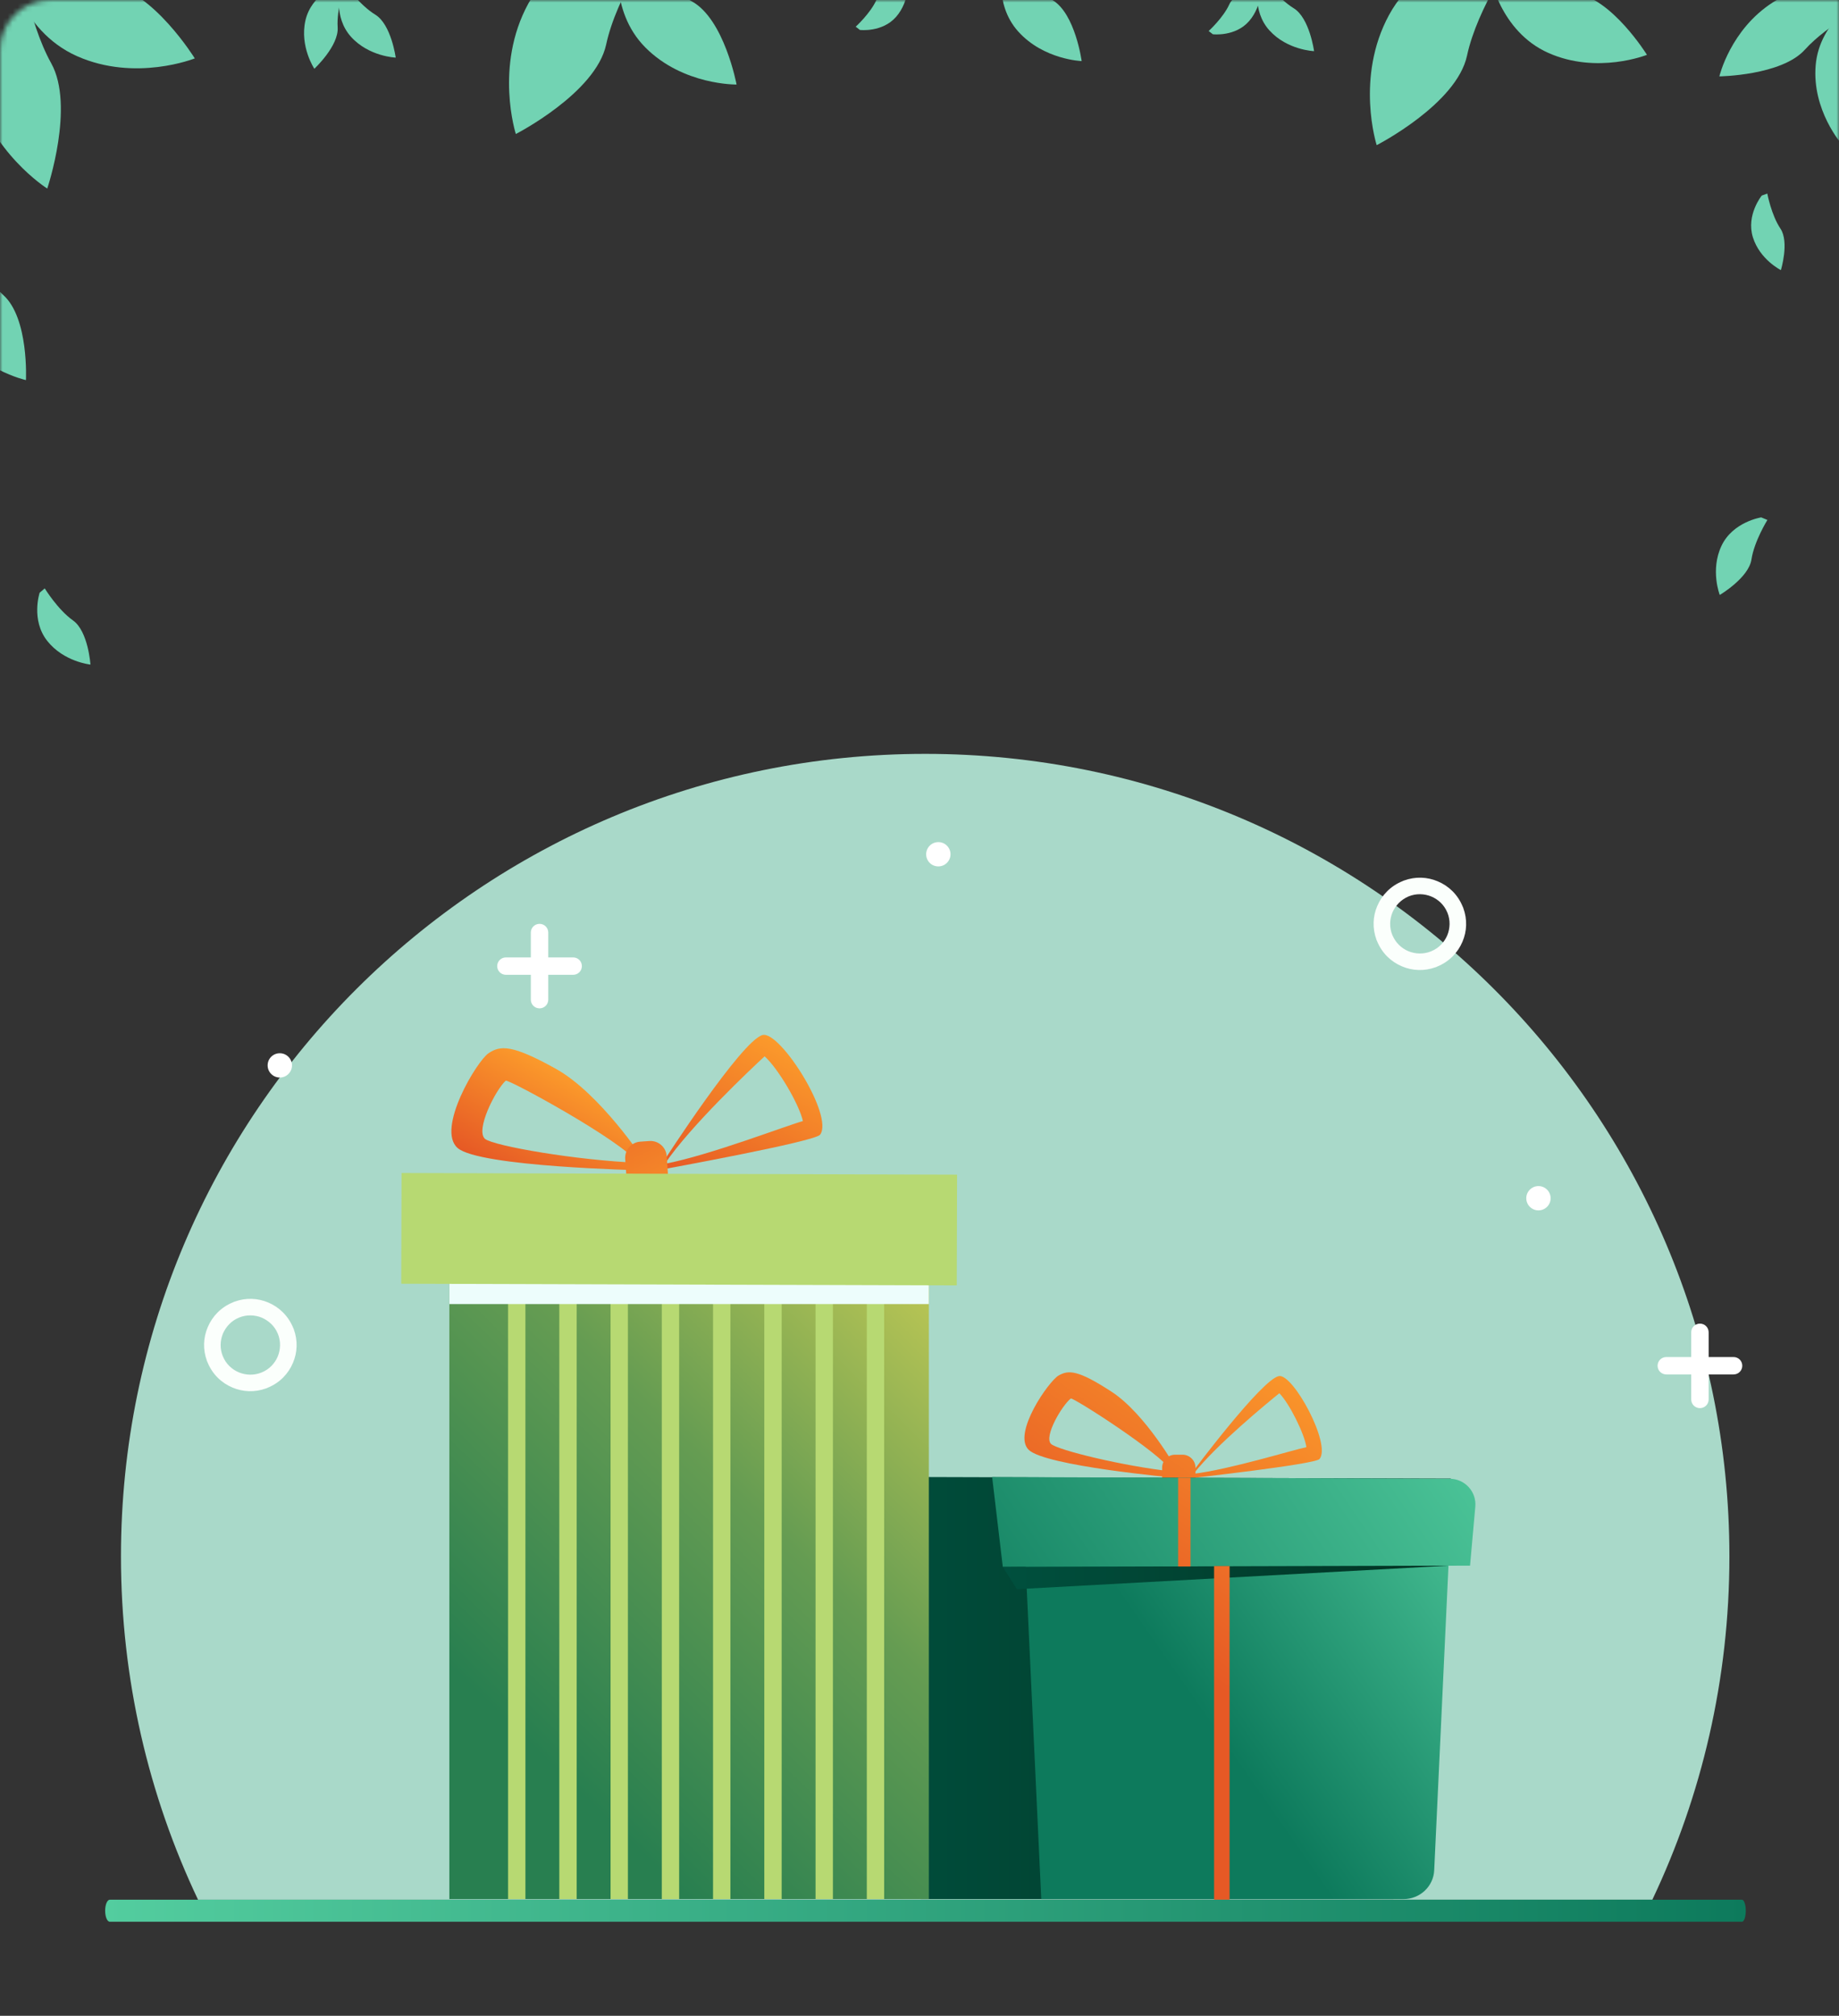 <svg width="365" height="400" viewBox="0 0 365 400" fill="none" xmlns="http://www.w3.org/2000/svg">
<rect x="0" y="0" width="365" height="400" fill="#333333" stroke="none"/>
<mask id="mask0_1001_74" style="mask-type:alpha" maskUnits="userSpaceOnUse" x="0" y="0" width="365" height="400">
<path d="M0 10C0 4.477 4.477 0 10 0H365V400H10C4.477 400 0 395.523 0 390V10Z" fill="#CFF0E5"/>
</mask>
<g mask="url(#mask0_1001_74)">
<path d="M0.627 -7.98C0.627 -7.98 -8.686 2.95 -5.361 16.593C-2.035 30.238 9.378 37.418 9.378 37.418C9.378 37.418 14.887 21.061 10.169 12.565C5.45 4.069 3.767 -8.923 3.767 -8.923L0.627 -7.98Z" fill="#72D3B3"/>
<path d="M1.379 -7.367C1.379 -7.367 3.669 5.979 15.281 11.14C26.893 16.3 38.66 11.586 38.66 11.586C38.66 11.586 30.299 -1.903 21.517 -3.082C12.737 -4.258 2.548 -10.313 2.548 -10.313L1.379 -7.367Z" fill="#72D3B3"/>
<path d="M369.849 -1.285C369.849 -1.285 360.294 -4.927 351.863 0.476C343.432 5.88 341.255 15.156 341.255 15.156C341.255 15.156 353.584 14.998 358.214 9.87C362.845 4.743 371.22 0.583 371.22 0.583L369.849 -1.285Z" fill="#72D3B3"/>
<path d="M369.61 -0.641C369.61 -0.641 361.137 4.006 360.371 12.941C359.605 21.876 365.539 28.604 365.539 28.604C365.539 28.604 372.687 19.884 371.429 13.766C370.17 7.648 371.874 -0.55 371.874 -0.55L369.61 -0.641Z" fill="#72D3B3"/>
<path d="M126.822 -13.123C126.822 -13.123 111.631 -11.711 104.852 0.723C98.073 13.156 102.382 26.592 102.382 26.592C102.382 26.592 118.247 18.464 120.31 8.833C122.373 -0.799 130.036 -11.58 130.036 -11.58L126.822 -13.123Z" fill="#72D3B3"/>
<path d="M295.692 -4.979C295.692 -4.979 297.607 6.188 307.323 10.506C317.039 14.824 326.883 10.88 326.883 10.88C326.883 10.88 319.889 -0.409 312.542 -1.392C305.195 -2.377 296.671 -7.445 296.671 -7.445L295.692 -4.979Z" fill="#72D3B3"/>
<path d="M297.683 -10.912C297.683 -10.912 282.491 -9.5 275.713 2.934C268.934 15.368 273.242 28.803 273.242 28.803C273.242 28.803 289.107 20.675 291.17 11.044C293.234 1.413 300.897 -9.368 300.897 -9.368L297.683 -10.912Z" fill="#72D3B3"/>
<path d="M122.902 -9.085C122.902 -9.085 120.653 1.985 128.13 9.461C135.609 16.938 146.192 16.774 146.192 16.774C146.192 16.774 143.761 3.784 137.282 0.25C130.803 -3.283 124.703 -11.031 124.703 -11.031L122.902 -9.085Z" fill="#72D3B3"/>
<path d="M67.105 -3.139C67.105 -3.139 61.78 -1.088 60.617 4.078C59.457 9.243 62.39 13.645 62.39 13.645C62.39 13.645 67.266 9.108 67.018 5.431C66.77 1.753 68.421 -2.907 68.421 -2.907L67.105 -3.139Z" fill="#72D3B3"/>
<path d="M7.865 117.62C7.865 117.62 6.089 123.011 9.377 127.175C12.665 131.341 17.954 131.874 17.954 131.874C17.954 131.874 17.511 125.253 14.487 123.114C11.465 120.974 8.879 116.753 8.879 116.753L7.865 117.62Z" fill="#72D3B3"/>
<path d="M349.556 102.667C349.556 102.667 343.911 103.537 341.664 108.337C339.416 113.136 341.333 118.061 341.333 118.061C341.333 118.061 347.075 114.665 347.624 111.021C348.174 107.375 350.791 103.174 350.791 103.174L349.556 102.667Z" fill="#72D3B3"/>
<path d="M349.669 38.806C349.669 38.806 346.525 42.672 347.913 47.099C349.301 51.525 353.465 53.597 353.465 53.597C353.465 53.597 355.176 48.037 353.37 45.352C351.565 42.666 350.77 38.41 350.77 38.41L349.669 38.806Z" fill="#72D3B3"/>
<path d="M67.525 -2.131C67.525 -2.131 66.11 3.365 69.669 7.305C73.227 11.245 78.54 11.432 78.54 11.432C78.54 11.432 77.656 4.854 74.496 2.917C71.338 0.981 68.477 -3.061 68.477 -3.061L67.525 -2.131Z" fill="#72D3B3"/>
<path d="M249.797 -3.414C249.797 -3.414 248.382 2.082 251.941 6.022C255.5 9.962 260.812 10.149 260.812 10.149C260.812 10.149 259.928 3.57 256.768 1.634C253.61 -0.302 250.749 -4.344 250.749 -4.344L249.797 -3.414Z" fill="#72D3B3"/>
<path d="M240.722 6.798C240.722 6.798 245.187 7.338 247.926 4.178C250.665 1.018 250.272 -3.121 250.272 -3.121C250.272 -3.121 245.187 -1.768 243.985 0.879C242.783 3.525 239.894 6.153 239.894 6.153L240.722 6.798Z" fill="#72D3B3"/>
<path d="M170.669 5.942C170.669 5.942 175.135 6.482 177.873 3.322C180.612 0.162 180.22 -3.977 180.22 -3.977C180.22 -3.977 175.135 -2.624 173.933 0.023C172.73 2.669 169.841 5.297 169.841 5.297L170.669 5.942Z" fill="#72D3B3"/>
<path d="M199.068 -7.106C199.068 -7.106 197.063 0.684 202.109 6.27C207.152 11.857 214.685 12.122 214.685 12.122C214.685 12.122 213.431 2.797 208.953 0.051C204.476 -2.694 200.421 -8.424 200.421 -8.424L199.068 -7.106Z" fill="#72D3B3"/>
<path d="M-10.353 47.019C-10.353 47.019 -14.79 56.568 -9.634 64.941C-4.477 73.313 5.148 75.424 5.148 75.424C5.148 75.424 5.76 63.134 0.654 58.549C-4.452 53.965 -8.3 45.641 -8.3 45.641L-10.353 47.019Z" fill="#72D3B3"/>
</g>
<g clip-path="url(#clip0_1001_74)">
<path fill-rule="evenodd" clip-rule="evenodd" d="M183.629 149.592C271.788 149.592 343.248 220.89 343.248 308.848C343.248 333.207 337.756 356.307 327.951 376.967H39.306C29.502 356.307 24.009 333.207 24.009 308.848C24.009 220.89 95.47 149.592 183.629 149.592Z" fill="#A9D9C9"/>
<path fill-rule="evenodd" clip-rule="evenodd" d="M108.817 198.366C108.817 199.325 108.048 200.092 107.087 200.092C106.125 200.092 105.356 199.325 105.356 198.366V185.049C105.356 184.09 106.125 183.323 107.087 183.323C108.048 183.323 108.817 184.09 108.817 185.049V198.366Z" fill="white"/>
<path fill-rule="evenodd" clip-rule="evenodd" d="M113.76 189.981C114.722 189.981 115.49 190.748 115.49 191.707C115.49 192.667 114.722 193.434 113.76 193.434H100.413C99.452 193.434 98.683 192.667 98.683 191.707C98.683 190.748 99.452 189.981 100.413 189.981H113.76V189.981Z" fill="white"/>
<path fill-rule="evenodd" clip-rule="evenodd" d="M58.174 263.444L58.312 263.745V263.773C59.135 266.02 59.026 268.376 58.147 270.431C57.24 272.596 55.51 274.404 53.148 275.363L52.846 275.5H52.819C50.567 276.322 48.205 276.213 46.145 275.336C43.975 274.432 42.163 272.705 41.202 270.349L41.064 270.048V270.02C40.24 267.773 40.35 265.417 41.229 263.362C42.135 261.197 43.865 259.388 46.227 258.429L46.529 258.292H46.557C48.809 257.47 51.171 257.58 53.231 258.457C55.4 259.361 57.213 261.115 58.174 263.444ZM55.126 264.622C54.522 263.142 53.34 262.074 51.967 261.471C50.567 260.896 48.946 260.841 47.463 261.444L47.408 261.471C45.925 262.074 44.854 263.252 44.25 264.622C43.673 266.02 43.618 267.636 44.222 269.116L44.25 269.171C44.854 270.65 46.035 271.746 47.408 272.322C48.809 272.897 50.429 272.952 51.912 272.349L51.967 272.322C53.45 271.719 54.549 270.541 55.126 269.171C55.702 267.773 55.757 266.157 55.153 264.677L55.126 264.622Z" fill="#FBFFFC"/>
<path fill-rule="evenodd" clip-rule="evenodd" d="M55.537 213.82C56.855 213.82 57.954 212.752 57.954 211.409C57.954 210.094 56.883 208.998 55.537 208.998C54.191 208.998 53.12 210.066 53.12 211.409C53.12 212.724 54.191 213.82 55.537 213.82Z" fill="white"/>
<path fill-rule="evenodd" clip-rule="evenodd" d="M186.238 171.924C187.556 171.924 188.655 170.855 188.655 169.512C188.655 168.197 187.584 167.101 186.238 167.101C184.92 167.101 183.821 168.17 183.821 169.512C183.821 170.855 184.892 171.924 186.238 171.924Z" fill="white"/>
<path fill-rule="evenodd" clip-rule="evenodd" d="M339.128 277.692C339.128 278.651 338.359 279.419 337.398 279.419C336.437 279.419 335.668 278.651 335.668 277.692V264.375C335.668 263.416 336.437 262.649 337.398 262.649C338.359 262.649 339.128 263.416 339.128 264.375V277.692Z" fill="white"/>
<path fill-rule="evenodd" clip-rule="evenodd" d="M344.073 269.28C345.034 269.28 345.803 270.048 345.803 271.007C345.803 271.966 345.034 272.733 344.073 272.733H330.725C329.764 272.733 328.995 271.966 328.995 271.007C328.995 270.048 329.764 269.28 330.725 269.28H344.073Z" fill="white"/>
<path fill-rule="evenodd" clip-rule="evenodd" d="M290.298 179.87L290.435 180.172V180.199C291.259 182.446 291.15 184.802 290.271 186.857C289.364 189.022 287.634 190.831 285.272 191.79L284.97 191.927H284.943C282.691 192.749 280.329 192.639 278.269 191.762C276.099 190.858 274.287 189.132 273.326 186.775L273.188 186.474V186.446C272.364 184.199 272.474 181.816 273.353 179.788C274.259 177.623 275.99 175.815 278.351 174.856L278.654 174.719H278.681C280.933 173.897 283.295 174.006 285.355 174.883C287.524 175.787 289.337 177.514 290.298 179.87ZM287.25 181.048C286.645 179.569 285.465 178.473 284.091 177.897C282.691 177.322 281.07 177.267 279.587 177.87L279.532 177.897C278.049 178.527 276.978 179.678 276.374 181.048C275.797 182.446 275.742 184.062 276.347 185.542L276.374 185.597C277.006 187.077 278.159 188.173 279.532 188.748C280.933 189.324 282.553 189.378 284.036 188.775L284.091 188.748C285.574 188.145 286.673 186.967 287.25 185.597C287.826 184.199 287.881 182.583 287.277 181.103L287.25 181.048Z" fill="#FBFFFC"/>
<path fill-rule="evenodd" clip-rule="evenodd" d="M305.348 240.18C306.667 240.18 307.765 239.112 307.765 237.769C307.765 236.454 306.694 235.358 305.348 235.358C304.03 235.358 302.932 236.426 302.932 237.769C302.932 239.112 304.03 240.18 305.348 240.18Z" fill="white"/>
<path d="M253.824 273.062C250.4 273.737 236.716 292.059 236.716 292.059L236.233 293.327C236.233 293.327 260.988 290.577 261.886 289.52C264.307 286.664 256.636 272.508 253.824 273.062ZM236.887 292.451C241.406 286.679 251.696 278.253 253.92 276.463C255.906 278.488 258.896 284.465 259.291 287.167C256.452 287.751 244.112 291.577 236.887 292.451Z" fill="url(#paint0_linear_1001_74)"/>
<path d="M220.66 276.189C213.926 271.797 212.076 271.83 210.114 272.945C208.151 274.056 200.915 284.431 204.149 287.67C207.383 290.905 233.036 293.213 233.036 293.213L233.615 291.646C233.618 291.646 227.396 280.581 220.66 276.189ZM208.61 286.528C207.115 285.037 210.837 278.825 212.534 277.503C212.968 277.259 230.227 288.236 232.635 291.984C223.002 290.941 210.002 287.766 208.61 286.528Z" fill="url(#paint1_linear_1001_74)"/>
<path d="M233.243 298.078H234.687C236.119 298.078 237.276 296.918 237.276 295.49V291.246C237.276 289.815 236.116 288.658 234.687 288.658H233.243C231.812 288.658 230.654 289.818 230.654 291.246V295.49C230.654 296.918 231.812 298.078 233.243 298.078Z" fill="url(#paint2_linear_1001_74)"/>
<path d="M287.968 293.406L170.611 293.053C167.488 293.044 165.092 295.822 165.562 298.91L167.377 310.878L173.26 310.866L176.805 371.099C176.994 374.322 179.665 376.838 182.893 376.838H276.562L280.46 310.64L285.999 310.628L287.968 293.406Z" fill="url(#paint3_linear_1001_74)"/>
<path d="M278.567 376.844H206.668L202.819 294.656H288.242L284.658 371.129C284.508 374.325 281.825 376.844 278.567 376.844Z" fill="url(#paint4_linear_1001_74)"/>
<path d="M291.769 310.676L199.034 310.924L196.918 293.089L287.763 293.436C290.747 293.448 293.08 296.008 292.815 298.979L291.769 310.676Z" fill="url(#paint5_linear_1001_74)"/>
<path d="M199.033 310.921L287.482 310.677L201.839 315.349L199.033 310.921Z" fill="url(#paint6_linear_1001_74)"/>
<path d="M236.291 293.228H233.831V310.842H236.291V293.228Z" fill="url(#paint7_linear_1001_74)"/>
<path d="M244.046 310.758H240.969V376.967H244.046V310.758Z" fill="url(#paint8_linear_1001_74)"/>
<path d="M184.349 253.701H89.188V376.838H184.349V253.701Z" fill="url(#paint9_linear_1001_74)"/>
<path d="M104.282 253.701H100.837V376.838H104.282V253.701Z" fill="#B7D972"/>
<path d="M114.455 253.701H111.01V376.838H114.455V253.701Z" fill="#B7D972"/>
<path d="M124.627 253.701H121.182V376.838H124.627V253.701Z" fill="#B7D972"/>
<path d="M134.797 253.701H131.352V376.838H134.797V253.701Z" fill="#B7D972"/>
<path d="M144.969 253.701H141.523V376.838H144.969V253.701Z" fill="#B7D972"/>
<path d="M155.142 253.701H151.697V376.838H155.142V253.701Z" fill="#B7D972"/>
<path d="M165.315 253.701H161.87V376.838H165.315V253.701Z" fill="#B7D972"/>
<path d="M175.487 253.701H172.042V376.838H175.487V253.701Z" fill="#B7D972"/>
<path d="M184.343 253.695H89.19V258.771H184.343V253.695Z" fill="#EDFDFC"/>
<path d="M151.341 205.386C147.14 206.519 131.695 230.474 131.695 230.474L131.204 232.092C131.204 232.092 161.752 226.552 162.774 225.16C165.544 221.404 154.792 204.458 151.341 205.386ZM131.946 230.947C137.067 223.386 149.144 212.026 151.757 209.61C154.401 211.959 158.632 219.132 159.356 222.458C155.869 223.428 140.852 229.242 131.946 230.947Z" fill="url(#paint10_linear_1001_74)"/>
<path d="M110.373 212.113C101.62 207.23 99.326 207.432 96.981 208.983C94.636 210.534 86.528 224.055 90.827 227.802C95.125 231.55 127.225 232.222 127.225 232.222L127.81 230.221C127.81 230.224 119.123 216.999 110.373 212.113ZM96.27 226.001C94.281 224.275 98.38 216.231 100.378 214.442C100.897 214.101 123.298 226.275 126.613 230.727C114.548 230.257 98.109 227.423 96.27 226.001Z" fill="url(#paint11_linear_1001_74)"/>
<path d="M127.895 238.256L129.691 238.132C131.469 238.009 132.814 236.469 132.69 234.692L132.325 229.414C132.202 227.636 130.662 226.293 128.883 226.416L127.087 226.54C125.309 226.663 123.964 228.203 124.088 229.98L124.453 235.258C124.576 237.035 126.116 238.376 127.895 238.256Z" fill="url(#paint12_linear_1001_74)"/>
<path d="M189.96 233.091L79.704 232.762L79.638 254.735L189.894 255.065L189.96 233.091Z" fill="#B7D972"/>
</g>
<path d="M346.499 379.152C346.499 377.943 346.16 376.967 345.74 376.967H21.79C21.282 376.967 20.87 377.947 20.87 379.152C20.87 380.361 21.282 381.337 21.79 381.337H345.739C346.16 381.337 346.499 380.361 346.499 379.152Z" fill="url(#paint13_linear_1001_74)"/>
<defs>
<linearGradient id="paint0_linear_1001_74" x1="262.379" y1="272.07" x2="226.16" y2="323.982" gradientUnits="userSpaceOnUse">
<stop stop-color="#FB9A2B"/>
<stop offset="1" stop-color="#E65925"/>
</linearGradient>
<linearGradient id="paint1_linear_1001_74" x1="239.903" y1="256.389" x2="203.685" y2="308.301" gradientUnits="userSpaceOnUse">
<stop stop-color="#FB9A2B"/>
<stop offset="1" stop-color="#E65925"/>
</linearGradient>
<linearGradient id="paint2_linear_1001_74" x1="253.275" y1="265.719" x2="217.057" y2="317.631" gradientUnits="userSpaceOnUse">
<stop stop-color="#FB9A2B"/>
<stop offset="1" stop-color="#E65925"/>
</linearGradient>
<linearGradient id="paint3_linear_1001_74" x1="165.503" y1="334.95" x2="287.968" y2="334.95" gradientUnits="userSpaceOnUse">
<stop stop-color="#00503E"/>
<stop offset="1" stop-color="#023222"/>
</linearGradient>
<linearGradient id="paint4_linear_1001_74" x1="300.949" y1="294.46" x2="237.587" y2="338.635" gradientUnits="userSpaceOnUse">
<stop stop-color="#53CD9F"/>
<stop offset="1" stop-color="#0D7A5C"/>
</linearGradient>
<linearGradient id="paint5_linear_1001_74" x1="293.256" y1="268.539" x2="190.965" y2="338.342" gradientUnits="userSpaceOnUse">
<stop stop-color="#53CD9F"/>
<stop offset="1" stop-color="#0D7A5C"/>
</linearGradient>
<linearGradient id="paint6_linear_1001_74" x1="199.033" y1="313.013" x2="287.483" y2="313.013" gradientUnits="userSpaceOnUse">
<stop stop-color="#00503E"/>
<stop offset="1" stop-color="#023222"/>
</linearGradient>
<linearGradient id="paint7_linear_1001_74" x1="258.083" y1="269.073" x2="221.865" y2="320.985" gradientUnits="userSpaceOnUse">
<stop stop-color="#FB9A2B"/>
<stop offset="1" stop-color="#E65925"/>
</linearGradient>
<linearGradient id="paint8_linear_1001_74" x1="282.731" y1="286.27" x2="246.513" y2="338.182" gradientUnits="userSpaceOnUse">
<stop stop-color="#FB9A2B"/>
<stop offset="1" stop-color="#E65925"/>
</linearGradient>
<linearGradient id="paint9_linear_1001_74" x1="197.135" y1="253.595" x2="105.901" y2="346.9" gradientUnits="userSpaceOnUse">
<stop stop-color="#C9CD55"/>
<stop offset="0.506" stop-color="#659C52"/>
<stop offset="1" stop-color="#287F50"/>
</linearGradient>
<linearGradient id="paint10_linear_1001_74" x1="157.991" y1="208.637" x2="141.613" y2="237.915" gradientUnits="userSpaceOnUse">
<stop stop-color="#FB9A2B"/>
<stop offset="1" stop-color="#E65925"/>
</linearGradient>
<linearGradient id="paint11_linear_1001_74" x1="114.952" y1="214.675" x2="103.577" y2="235.008" gradientUnits="userSpaceOnUse">
<stop stop-color="#FB9A2B"/>
<stop offset="1" stop-color="#E65925"/>
</linearGradient>
<linearGradient id="paint12_linear_1001_74" x1="135.223" y1="245.501" x2="116.751" y2="209.857" gradientUnits="userSpaceOnUse">
<stop stop-color="#FB9A2B"/>
<stop offset="1" stop-color="#E65925"/>
</linearGradient>
<linearGradient id="paint13_linear_1001_74" x1="20.87" y1="379.152" x2="346.499" y2="379.152" gradientUnits="userSpaceOnUse">
<stop stop-color="#53CD9F"/>
<stop offset="1" stop-color="#0D7A5C"/>
</linearGradient>
<clipPath id="clip0_1001_74">
<rect width="321.794" height="227.375" fill="white" transform="translate(24.009 149.592)"/>
</clipPath>
</defs>
</svg>
